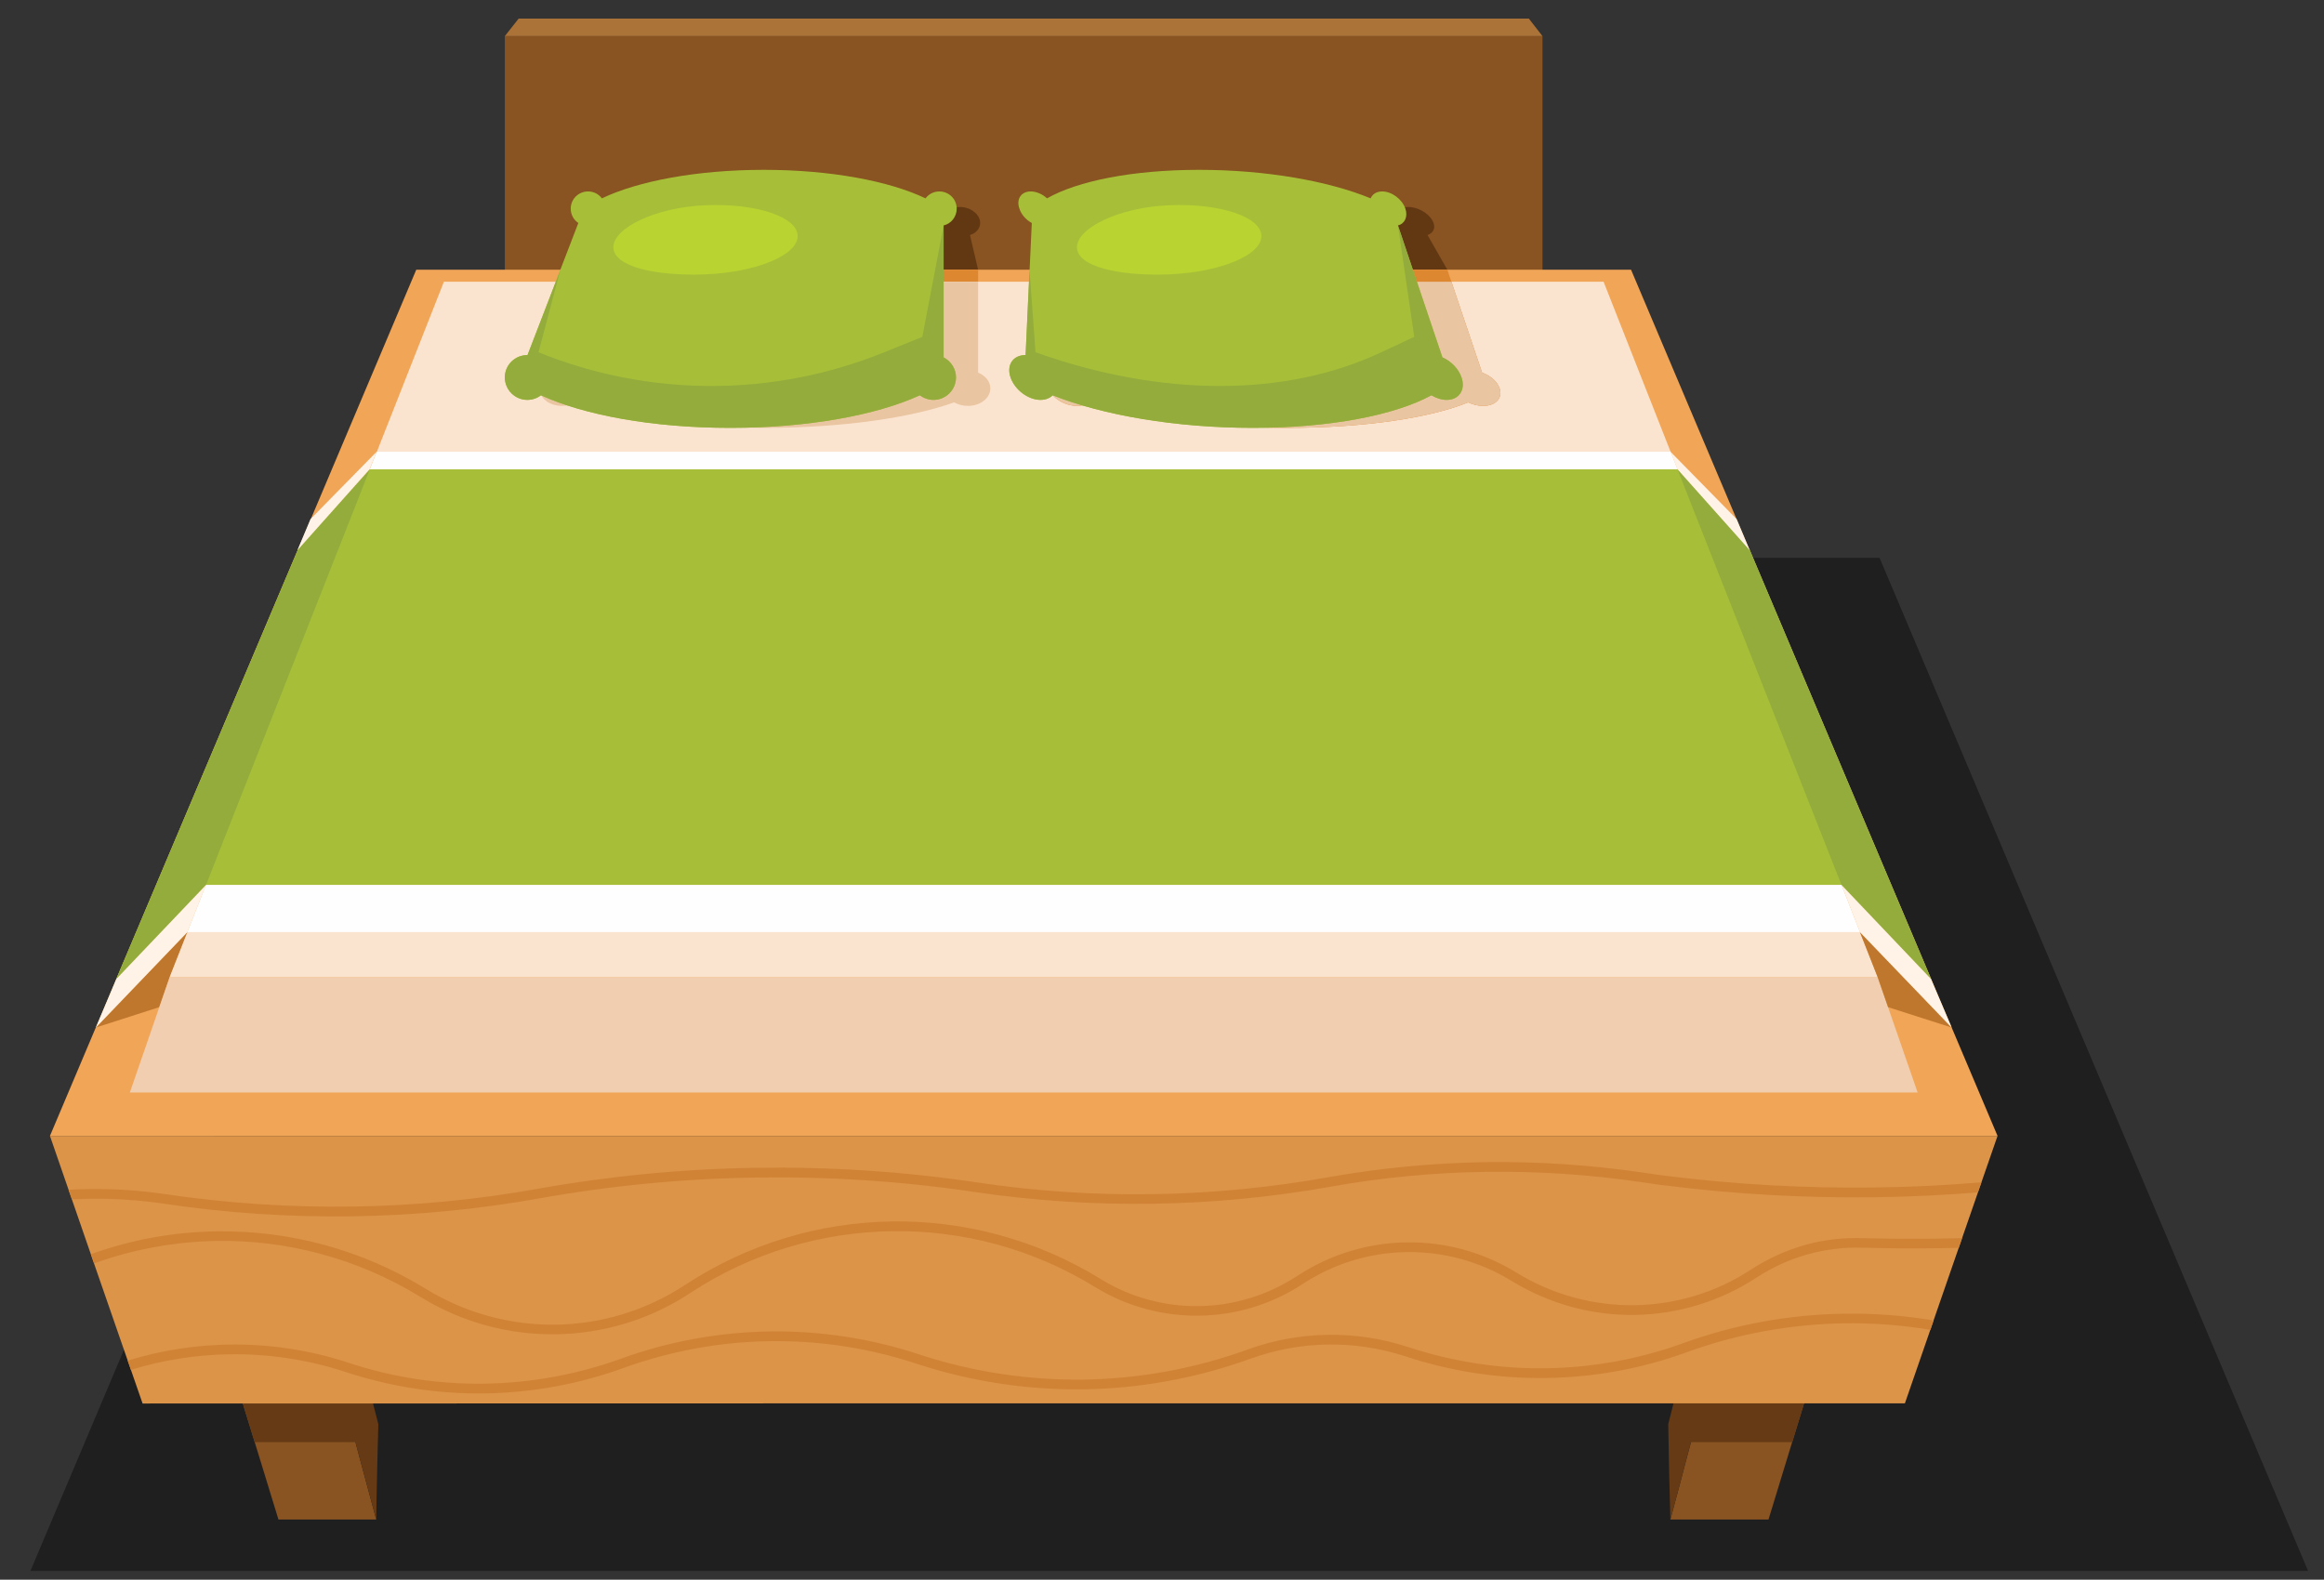 <svg version="1.2" xmlns="http://www.w3.org/2000/svg" viewBox="0 0 1312 892" width="1312" height="892">
	<rect x="0" y="0" width="1312" height="892" fill="#333333" stroke="none"/>
	<title>bed-with-pillows-publicdomainvectors</title>
	<style>
		.s0 { fill: #ac7338 } 
		.s1 { fill: #895322 } 
		.s2 { fill: #623813 } 
		.s3 { opacity: .4;fill: #000000 } 
		.s4 { fill: #f1a557 } 
		.s5 { fill: #de8731 } 
		.s6 { fill: #bf772d } 
		.s7 { fill: #653a15 } 
		.s8 { fill: #dc9448 } 
		.s9 { fill: #d08335 } 
		.s10 { fill: #f1ceaf } 
		.s11 { fill: #fbe4cf } 
		.s12 { fill: #eac5a2 } 
		.s13 { fill: #a7bf38 } 
		.s14 { fill: #94ac3c } 
		.s15 { fill: #fefefe } 
		.s16 { fill: #fef3e6 } 
		.s17 { fill: #b9d431 } 
	</style>
	<g id="publicdomainvectors.org">
		<g id="&lt;Group&gt;">
			<path id="&lt;Path&gt;" class="s0" d="m292.8 10.5h570.3l7.7 9.9h-585.8z"/>
			<path id="&lt;Path&gt;" class="s1" d="m285 216.9h585.8v-196.5h-585.8z"/>
			<path id="&lt;Path&gt;" class="s2" d="m541.7 216.9h-225c-0.8-5.4 3.7-10 10.4-10.4h0.1l14.3-63c-3-1.3-5.2-3.6-5.9-6.4-1-4.4 2.5-8.3 7.9-8.6 3.2-0.2 6.3 0.9 8.6 2.7 18.5-9.2 50.5-16.3 88.1-18.5 37.5-2.2 72 1.1 94.3 7.9 1.3-2 3.8-3.5 7-3.7 5.4-0.3 10.6 3.1 11.7 7.5 0.8 3.8-1.6 7.1-5.6 8.3l14.3 61.3c4.5 1.5 8.2 4.8 9.1 8.9 1.4 5.7-3.2 10.7-10.2 11.1-2.9 0.2-5.7-0.5-8.2-1.7q-4.9 2.4-10.9 4.6z"/>
			<path id="&lt;Path&gt;" class="s2" d="m828.4 216.9h-225c-2.6-5.4 0.3-10 6.9-10.4h0.1l-7-63c-3.4-1.3-6.4-3.6-8-6.4-2.5-4.4-0.3-8.3 5-8.6 3.1-0.2 6.6 0.9 9.4 2.7 15.5-9.2 45.1-16.3 81.9-18.5 36.8-2.2 72.4 1.1 97 7.9 0.6-2 2.7-3.5 5.8-3.7 5.3-0.3 11.6 3.1 14.1 7.5 2.2 3.8 0.9 7.1-2.7 8.3l35 61.3c5 1.5 9.8 4.8 12.1 8.9 3.3 5.7 0.4 10.7-6.4 11.1-2.9 0.2-5.9-0.5-8.8-1.7q-4.2 2.4-9.4 4.6z"/>
			<path id="&lt;Path&gt;" class="s3" d="m259 315h802.1l241.9 572h-1285.8z"/>
			<path id="&lt;Path&gt;" class="s4" d="m235 152.3h685.8l206.9 489.1h-1099.5z"/>
			<path id="&lt;Path&gt;" class="s5" d="m345.3 152.3h206.9v58.1c4.1 1.7 6.9 5 6.9 8.9 0 5.5-5.7 9.9-12.6 9.9-2.9 0-5.6-0.7-7.8-2-24.3 8.7-63.1 14.4-106.9 14.4-43.7 0-82.5-5.7-106.9-14.4-2.1 1.3-4.8 2-7.7 2-7 0-12.7-4.4-12.7-9.9 0-5.5 5.7-9.9 12.7-9.9h0.1z"/>
			<path id="&lt;Path&gt;" class="s6" d="m54.1 580.2l35.8-11.5 5.9-17 10-25.4z"/>
			<path id="&lt;Path&gt;" class="s1" d="m135.1 786.1c19.3 0 38.7 0 58.1 0q5 18.8 9.8 37c3.2 11.8 6.3 23.5 9.4 34.9-18.5 0-36.9 0-55.2 0-3.5-11.4-7.1-23.1-10.7-34.9q-5.6-18.2-11.4-37z"/>
			<path id="&lt;Path&gt;" class="s7" d="m212.4 858c0.1-8.6 0.3-17.5 0.5-26.4 0.2-9 0.4-18.2 0.7-27.4q-4.1-16.1-8.4-32.7c-2.8-11.2-5.6-22.7-8.6-34.3-1.2 16.7-2.4 33-3.4 48.9q5 18.8 9.8 37c3.2 11.8 6.3 23.5 9.4 34.9z"/>
			<path id="&lt;Path&gt;" class="s7" d="m135.1 786.1q30.8 0 61.8 0 3.8 14.3 7.4 28.2-30.4 0-60.5 0-4.3-13.9-8.7-28.2z"/>
			<path id="&lt;Path&gt;" class="s1" d="m1020.4 786.1c-19.5 0-38.9 0-58.2 0q-5 18.8-9.9 36.9c-3.1 11.9-6.2 23.6-9.3 35 18.4 0 36.9 0 55.4 0 3.5-11.4 7.1-23.1 10.7-35q5.6-18.1 11.3-36.9z"/>
			<path id="&lt;Path&gt;" class="s7" d="m943 858c-0.2-8.7-0.5-17.5-0.7-26.4-0.2-9-0.3-18.2-0.5-27.5q4.1-16 8.3-32.6c2.9-11.3 5.9-22.7 8.8-34.3 1.1 16.7 2.1 33 3.3 48.9q-5 18.8-9.9 36.9c-3.1 11.9-6.2 23.6-9.3 35z"/>
			<path id="&lt;Path&gt;" class="s7" d="m1020.4 786.1c-20.8 0-41.4 0-61.9 0-2.5 9.5-5 18.9-7.5 28.2 20.2 0 40.4 0 60.8 0q4.3-13.9 8.6-28.2z"/>
			<path id="&lt;Path&gt;" class="s8" d="m28.2 641.4c183.1 0 366.3 0 549.5 0 183.2 0 366.6 0 550 0-9.5 27.4-18.7 53.8-27.5 79.3q-12.8 37-24.8 71.7c-166.1 0-332 0-497.7 0-165.8 0-331.7 0.1-497.2 0.1q-12-34.7-24.9-71.8c-8.8-25.5-17.9-51.9-27.4-79.3z"/>
			<path id="&lt;Compound Path&gt;" fill-rule="evenodd" class="s9" d="m1118.6 667.6l-2 5.7q-28.4 2.3-56.9 2.7c-39.9 0.6-79.8-1.6-119.4-6.6q-3-0.3-6.9-0.9-3.8-0.5-6.8-1c-29.2-4.3-58.6-6.2-87.9-5.8-29.3 0.4-58.6 3.2-87.6 8.4-33.1 5.9-66.6 9.1-100.2 9.6-33.6 0.5-67.2-1.7-100.5-6.6-40.9-6.1-82.1-8.8-123.2-8.2-41 0.6-82.1 4.5-122.8 11.8-34.8 6.2-70.1 9.6-105.4 10.1-35.3 0.5-70.7-1.8-105.7-7-14.4-2.2-28.9-3.1-43.4-2.9q-4.6 0.1-9.3 0.3l-1.9-5.4q5.6-0.3 11.2-0.4c14.8-0.2 29.6 0.8 44.2 3 34.8 5.1 69.9 7.4 104.8 6.9 35-0.5 69.9-3.8 104.5-10 40.9-7.3 82.3-11.3 123.8-11.9 41.4-0.6 82.9 2.1 124 8.2 33 5 66.4 7.2 99.6 6.7 33.2-0.5 66.4-3.7 99.3-9.6 29.3-5.2 58.9-8 88.6-8.5 29.6-0.4 59.3 1.6 88.7 5.9q3.7 0.6 6.7 1 3 0.4 6.9 0.9c39.4 4.9 79.1 7.1 118.7 6.5q29.5-0.4 58.9-2.9zm-10.9 31.5l-1.9 5.5q-5.9 0.1-11.9 0.2-21.5 0.3-43-0.3c-10.5-0.3-20.9 1.1-30.8 3.9-10 2.8-19.5 7.2-28.3 12.9-20.9 13.7-44.8 20.8-68.9 21.2-24 0.3-48.1-6.1-69.5-19.2-18.2-11.2-38.8-16.6-59.3-16.3-20.5 0.3-40.9 6.3-58.8 18.1-17.7 11.6-37.9 17.5-58.2 17.8-20.3 0.3-40.7-5-58.8-16.1-35.2-21.7-75-32.2-114.8-31.6-39.7 0.6-79.3 12.2-113.8 34.9-23 15.2-49.3 22.9-75.8 23.3-26.4 0.4-53-6.6-76.4-21-35.3-21.7-75.2-32.3-115-31.7-23.5 0.4-47 4.6-69.4 12.7l-1.8-5.2c23-8.3 47-12.6 71.1-12.9 40.8-0.6 81.8 10.2 117.9 32.4 22.6 13.9 48.1 20.6 73.5 20.3 25.5-0.4 50.8-7.9 72.9-22.4 35.4-23.3 76-35.3 116.8-35.9 40.7-0.6 81.6 10.2 117.7 32.4 17.1 10.6 36.5 15.7 55.8 15.4 19.3-0.3 38.5-6 55.3-17 18.7-12.3 40.2-18.7 61.8-19 21.5-0.3 43.1 5.4 62.2 17.2 20.4 12.5 43.5 18.6 66.6 18.3 23-0.4 45.9-7.1 65.9-20.3 9.3-6 19.3-10.6 29.8-13.6 10.5-3 21.4-4.3 32.4-4q21.5 0.6 42.8 0.3 7-0.1 13.9-0.3zm-17.9 51.8c-16.1-2.7-32.3-3.9-48.5-3.7-30.2 0.5-60.4 5.9-89.2 16.4-25.5 9.3-52.3 14.1-79.1 14.5-26.8 0.4-53.7-3.7-79.5-12.2-14.3-4.7-29.1-6.9-43.9-6.7-14.8 0.2-29.5 2.9-43.6 8-30.4 11-62.3 16.8-94.2 17.3-31.9 0.4-63.8-4.4-94.5-14.5-26.9-8.9-54.9-13.1-82.8-12.7-27.9 0.4-55.8 5.5-82.4 15.1-25.3 9.2-51.8 14-78.3 14.4-26.6 0.4-53.2-3.7-78.7-12.1-21.3-7-43.4-10.3-65.5-10-18.8 0.3-37.6 3.2-55.7 8.8l-1.8-5.2c18.7-5.8 38-8.8 57.4-9.1 22.7-0.3 45.5 3.1 67.3 10.3 25 8.3 51 12.2 76.9 11.8 26-0.4 51.8-5.1 76.6-14 27.1-9.9 55.6-15 84.1-15.5 28.5-0.4 57.1 3.9 84.6 13 30.1 9.9 61.5 14.6 92.8 14.2 31.2-0.5 62.5-6.1 92.3-16.9 14.7-5.4 30-8.1 45.4-8.4 15.5-0.2 30.9 2.1 45.7 7 25.3 8.3 51.6 12.3 77.7 11.9 26.2-0.4 52.4-5.1 77.4-14.2 29.3-10.6 60.1-16.2 90.9-16.6 16.9-0.3 33.7 1 50.4 3.8z"/>
			<path id="&lt;Path&gt;" class="s10" d="m73.3 616.9c158.2 0 851.1 0 1009.3 0q-11.3-32.6-22.6-65.2c-143.2 0-821 0-964.2 0q-11.3 32.6-22.5 65.2z"/>
			<path id="&lt;Path&gt;" class="s11" d="m250.6 159.1h654.7l154.7 392.6h-964.2z"/>
			<path id="&lt;Path&gt;" class="s12" d="m341.9 159.1h210.3v51.3c4.1 1.7 6.9 5 6.9 8.9 0 5.5-5.7 9.9-12.6 9.9-2.9 0-5.6-0.7-7.8-2-24.3 8.7-63.1 14.4-106.9 14.4-43.7 0-82.5-5.7-106.9-14.4-2.1 1.3-4.8 2-7.7 2-7 0-12.7-4.4-12.7-9.9 0-5.5 5.7-9.9 12.7-9.9h0.1z"/>
			<path id="&lt;Path&gt;" class="s13" d="m168.3 310.1l40.5-45.1c243.6 0 494.6 0 738.2 0l40.6 45.1 102.6 242.8-50.6-53.2c-305.8 0-617.6 0-923.3 0l-50.7 53.2z"/>
			<path id="&lt;Path&gt;" class="s14" d="m208.8 265l-92.5 234.7-50.7 53.2 102.7-242.8z"/>
			<path id="&lt;Path&gt;" class="s14" d="m947 265l92.6 234.7 50.6 53.2-102.6-242.8z"/>
			<path id="&lt;Path&gt;" class="s15" d="m208.8 265l3.9-9.9q365.2 0 730.4 0l3.9 9.9q-369.1 0-738.2 0z"/>
			<path id="&lt;Path&gt;" class="s16" d="m943.1 255.1l37.3 38 7.4 17.6-40.9-45.9z"/>
			<path id="&lt;Path&gt;" class="s16" d="m212.6 255.1l-37.3 38-7.4 17.6 40.9-45.9z"/>
			<path id="&lt;Path&gt;" class="s15" d="m105.8 526.3l10.5-26.6h923.3l10.4 26.6z"/>
			<path id="&lt;Path&gt;" class="s16" d="m105.8 526.3l-51.7 53.9 11.5-27.3 50.7-53.2z"/>
			<path id="&lt;Path&gt;" class="s6" d="m1101.8 580.2l-35.9-11.5-5.9-17-10-25.4z"/>
			<path id="&lt;Path&gt;" class="s16" d="m1050 526.3l51.8 53.9-11.6-27.3-50.6-53.2z"/>
			<path id="&lt;Path&gt;" class="s13" d="m519.3 223.2c-24.4 11.2-63.2 18.4-107 18.4-43.7 0-82.5-7.2-106.9-18.4-2.1 1.6-4.8 2.6-7.7 2.6-7 0-12.7-5.7-12.7-12.7 0-7 5.7-12.6 12.7-12.6h0.1l28.7-74.6c-2.6-1.7-4.3-4.7-4.3-8.1 0-5.4 4.4-9.7 9.8-9.7 3.2 0 6 1.5 7.8 3.9 20.5-9.8 53.8-16.1 91.4-16.1 37.6 0 70.8 6.3 91.3 16.1 1.8-2.4 4.6-3.9 7.8-3.9 5.4 0 9.8 4.3 9.8 9.7 0 4.6-3.1 8.5-7.4 9.5v74.5c4.1 2.1 7 6.4 7 11.3 0 7-5.7 12.7-12.7 12.7-2.9 0-5.6-1-7.7-2.6z"/>
			<path id="&lt;Path&gt;" class="s14" d="m519.3 223.2c-24.4 11.2-63.2 18.4-107 18.4-43.7 0-82.5-7.2-106.9-18.4-2.1 1.6-4.8 2.6-7.7 2.6-7 0-12.7-5.7-12.7-12.7 0-7 5.7-12.6 12.7-12.6h0.1l18.6-48.2-12.4 46.6c62.6 25.4 132.6 25.4 195.2 0l21.5-8.7 12-62.9v74.5c4.1 2.1 7 6.4 7 11.3 0 7-5.7 12.7-12.7 12.7-2.9 0-5.6-1-7.7-2.6z"/>
			<path id="&lt;Path&gt;" class="s5" d="m610.2 152.3h206.9l19.6 58.1c4.7 1.7 8.6 5 9.9 8.9 1.9 5.5-2.3 9.9-9.3 9.9-2.9 0-5.8-0.7-8.4-2-21.4 8.7-58.3 14.4-102 14.4-43.8 0-84.5-5.7-111.8-14.4-1.7 1.3-4.2 2-7.1 2-6.9 0-14.1-4.4-16-9.9-1.8-5.5 2.3-9.9 9.3-9.9h0.1z"/>
			<path id="&lt;Path&gt;" class="s12" d="m609.1 159.1h210.3l17.3 51.3c4.7 1.7 8.6 5 9.9 8.9 1.9 5.5-2.3 9.9-9.3 9.9-2.9 0-5.8-0.7-8.4-2-21.4 8.7-58.3 14.4-102 14.4-43.8 0-84.5-5.7-111.8-14.4-1.7 1.3-4.2 2-7.1 2-6.9 0-14.1-4.4-16-9.9-1.8-5.5 2.3-9.9 9.3-9.9h0.1z"/>
			<path id="&lt;Path&gt;" class="s13" d="m808.1 223.2c-20.6 11.2-57 18.4-100.7 18.4-43.7 0-85-7.2-113.1-18.4-1.6 1.6-4 2.6-6.9 2.6-7 0-14.5-5.7-16.9-12.7-2.4-7 1.4-12.6 8.4-12.6h0.1l3.5-74.6c-3.2-1.7-5.9-4.7-7-8.1-1.9-5.4 1-9.7 6.4-9.7 3.2 0 6.6 1.5 9.2 3.9 17.2-9.8 48.3-16.1 85.9-16.1 37.6 0 73 6.3 96.8 16.1 1-2.4 3.3-3.9 6.5-3.9 5.4 0 11.2 4.3 13.1 9.7 1.5 4.6-0.3 8.5-4.2 9.5l25.1 74.5c4.9 2.1 9.1 6.4 10.8 11.3 2.4 7-1.4 12.7-8.4 12.7-2.9 0-5.9-1-8.6-2.6z"/>
			<path id="&lt;Path&gt;" class="s14" d="m808.1 223.2c-20.6 11.2-57 18.4-100.7 18.4-43.7 0-85-7.2-113.1-18.4-1.6 1.6-4 2.6-6.9 2.6-7 0-14.5-5.7-16.9-12.7-2.4-7 1.4-12.6 8.4-12.6h0.1l2.2-48.2 3.4 46.6c71.2 25.4 141.2 25.4 195.2 0l18.6-8.7-9.2-62.9 25.1 74.5c4.9 2.1 9.1 6.4 10.8 11.3 2.4 7-1.4 12.7-8.4 12.7-2.9 0-5.9-1-8.6-2.6z"/>
			<path id="&lt;Path&gt;" class="s17" d="m398.3 115.9c28.7-1.2 52 6.6 52 17.4 0 10.8-23.3 20.4-52 21.6-28.7 1.1-52-4.5-52-15.3 0-10.7 23.3-22.5 52-23.7z"/>
			<path id="&lt;Path&gt;" class="s17" d="m660.1 115.9c28.7-1.2 52 6.6 52 17.4 0 10.8-23.3 20.4-52 21.6-28.8 1.1-52.1-4.5-52.1-15.3 0-10.7 23.3-22.5 52.1-23.7z"/>
		</g>
	</g>
</svg>